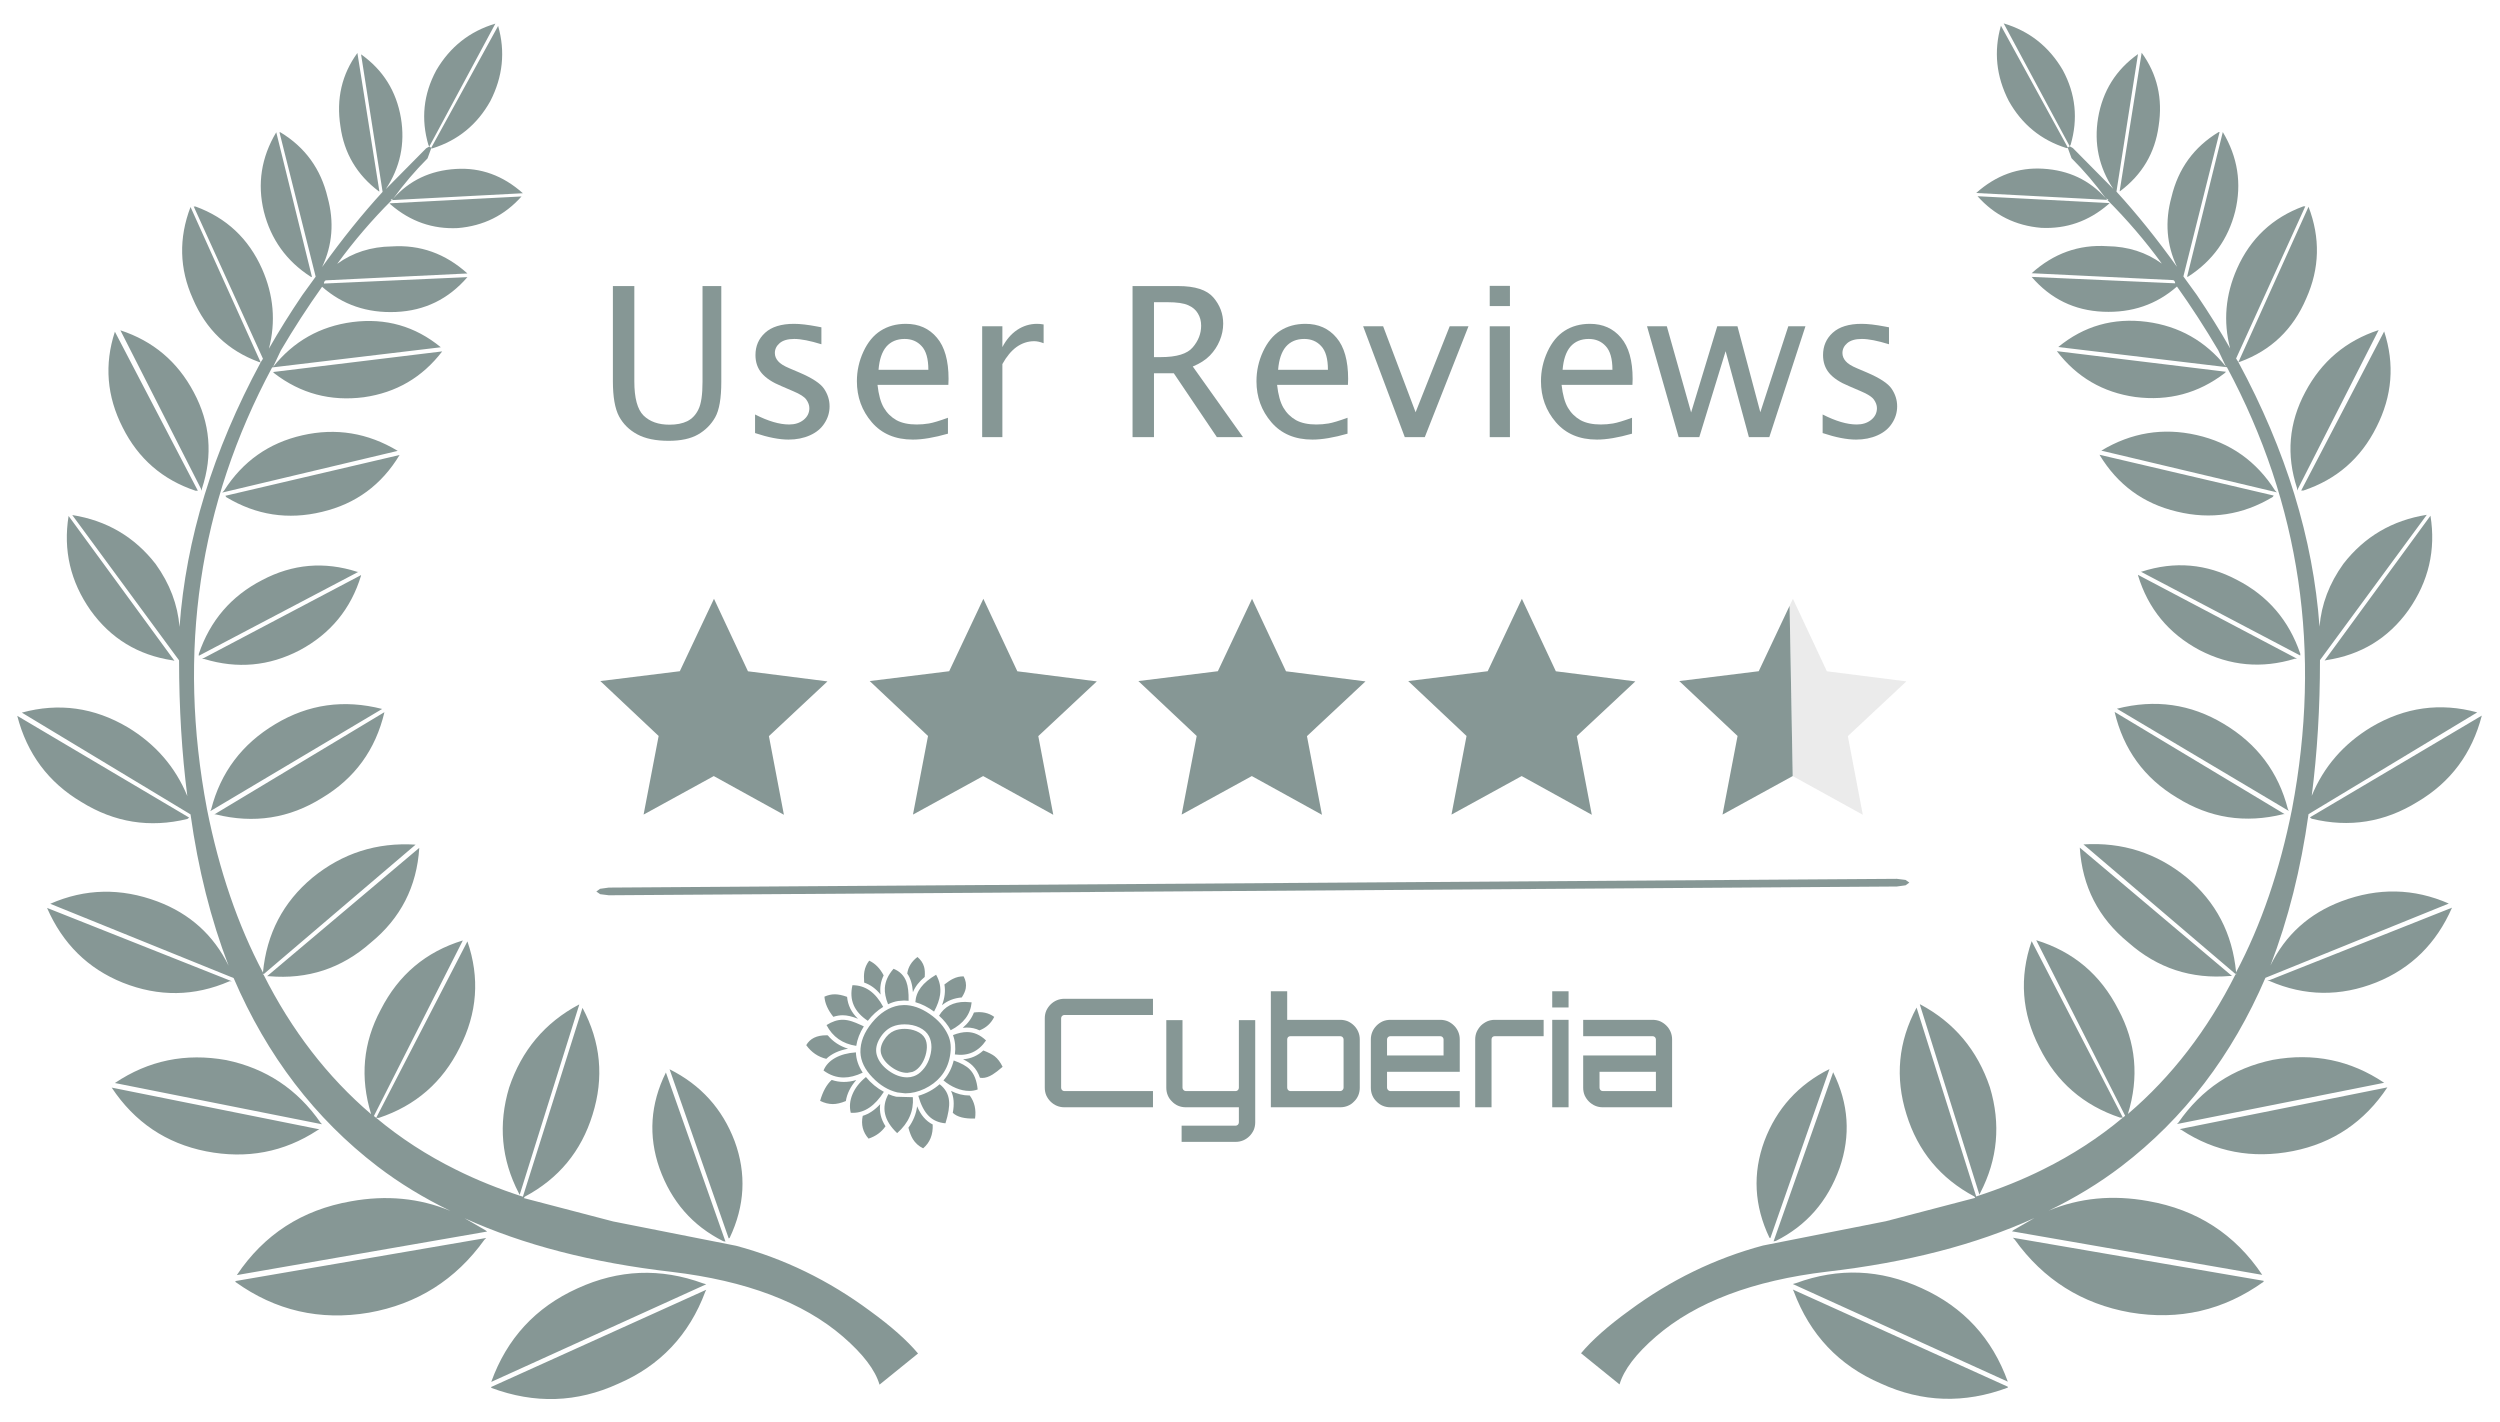 <?xml version="1.0" encoding="utf-8"?>
<svg version="1.1" id="Layer_1"
xmlns="http://www.w3.org/2000/svg"
xmlns:xlink="http://www.w3.org/1999/xlink"
width="529px" height="301px"
xml:space="preserve">
<g id="PathID_1" transform="matrix(1.94, 0, 0, 1.94, 3.65, 5)" opacity="1">
<path style="fill:#869795;fill-opacity:1" d="M41 19.1L40.75 19.2L40.75 19.25L40.85 19.25L41 19.1M26.8 103.55L26.8 103.75L26.85 103.7Q31.45 112.85 38.6 118.95Q36.75 112.95 39.65 107.55Q42.55 101.85 48.6 100L38.9 119.15L39.15 119.35L49.1 100.1Q51.15 106.05 48.25 111.7Q45.45 117.35 39.45 119.35L39.15 119.35Q43.1 122.65 47.85 125Q51.15 126.65 55.15 127.95L61.65 107.35Q64.65 112.95 62.75 119Q60.9 125 55.35 127.95L55.25 128.1L65 130.65L78.4 133.3Q86.25 135.4 93 140.4Q96.45 142.9 98.25 145.05L94.05 148.45Q93.35 146.05 90.05 143.2Q83.55 137.6 71.4 136.15Q58.35 134.65 48.8 130.3L51.05 131.6L51.25 131.75L23.95 136.5Q28.4 129.85 36.4 128.45Q42.2 127.4 47.25 129.5Q42.9 127.4 39.3 124.65Q29.05 116.8 23.6 104.1L3.6 96Q9.3 93.5 15.3 95.75Q20.6 97.75 23.05 102.75Q20.15 95.2 18.9 86.25L0.5 75.15Q6.55 73.5 12.05 76.75Q16.6 79.5 18.55 84.25Q17.65 77.25 17.65 69.45L6 53.6Q11.65 54.5 15.1 58.95Q17.4 62.15 17.7 65.8Q18.75 51.4 26.55 36.95L26.35 36.9Q21.3 35.05 19.15 30Q16.95 25.1 18.9 20L26.55 36.95L26.8 36.55L19.25 19.95L19.45 19.95Q24.5 21.8 26.7 26.75Q28.6 31.05 27.45 35.45Q29.1 32.55 31.1 29.6L32.55 27.6L28.6 11.85L28.7 11.85Q32.75 14.3 33.85 18.95Q34.95 22.95 33.25 26.55Q36.55 21.95 39.85 18.35L37.5 3.35Q41.1 5.9 41.85 10.3Q42.55 14.5 40.2 18.05L44.6 13.6L44.95 13.4L44.85 13.25Q43.6 9 45.7 5.1Q47.95 1.25 52.15 0L44.95 13.4L45.15 13.55L52.45 0.25Q53.65 4.45 51.6 8.45Q49.45 12.3 45.3 13.6L45.15 13.6L44.75 14.7Q42.7 16.75 41 19.1Q43.65 16.1 47.85 15.85Q51.9 15.6 55.15 18.5L40.85 19.25Q37.6 22.5 34.9 26.2Q37.45 24.35 40.85 24.3Q45.5 24 49.1 27.25L33.65 28Q33.45 28.1 33.45 28.35L49.1 27.65Q46 31.25 41.3 31.45Q36.6 31.65 33.25 28.7Q30.9 32 28.75 35.65L27.9 37.45Q31.25 33.25 36.55 32.55Q42 31.85 46.2 35.3L27.8 37.5Q15.8 59.9 20.7 85.7Q22.7 95.75 26.8 103.5Q27.4 97.15 32.2 93.15Q37.1 89.15 43.45 89.55L26.85 103.7L26.8 103.55M40.6 19.6L55 18.85Q52.25 21.95 48.05 22.3Q43.95 22.5 40.75 19.75L40.6 19.6M28.25 11.85L32.15 27.65L32 27.6Q28.05 25.05 26.9 20.5Q25.8 15.95 28.25 11.85M39.45 18.3Q35.85 15.6 35.25 11.2Q34.55 6.7 37.1 3.2L39.5 18.3L39.45 18.3M10.65 33.6L19.7 50.95L19.45 50.95Q14.05 49.15 11.5 44.05Q8.9 38.95 10.65 33.6M19.25 40.2Q21.95 45.25 20.15 50.7L20.15 50.95L11.25 33.45Q16.6 35.2 19.25 40.2M27.9 38L46.35 35.75Q43.1 40 37.8 40.75Q32.35 41.45 28.05 38.15L27.9 38M37.2 59.8L19.8 68.95L19.8 68.75Q21.65 63.3 26.7 60.7Q31.7 58.05 37.1 59.8L37.2 59.8M20.4 69.3L20.15 69.3L37.5 60.15L37.5 60.2Q35.85 65.65 30.8 68.35Q25.8 70.95 20.4 69.3M22.55 50.95Q25.6 46.15 31.1 44.9Q36.6 43.65 41.5 46.6L22.35 51.15L22.55 50.95M22.7 51.5L41.7 47.05Q38.75 51.95 33.25 53.25Q27.7 54.6 22.8 51.65L22.7 51.5M16.95 69.45Q11.3 68.6 8 64Q4.7 59.3 5.6 53.7L17.15 69.5L16.95 69.45M0 75.5L18.75 86.6L18.55 86.75Q12.4 88.25 7 84.9Q1.6 81.7 0 75.5M21.05 85.9L21.15 85.7Q22.7 79.65 28.15 76.4Q33.55 73.15 39.8 74.75L21.05 85.9M33.25 84.45Q27.9 87.8 21.65 86.25L21.5 86.25L40.05 75.1Q38.6 81.25 33.25 84.45M78.25 121.9Q80.2 127.2 77.7 132.45L77.6 132.5L71.15 114.05Q76.25 116.6 78.25 121.9M61.3 107L54.8 127.75L54.7 127.55Q51.85 122.05 53.65 116.05Q55.7 109.95 61.25 107L61.3 107M50.95 132.65Q46.25 139.2 38.35 140.6Q30.35 141.95 23.8 137.25L23.8 137.15L51.15 132.45L50.95 132.65M70.05 124.85Q68.2 119.55 70.75 114.4L77.25 132.85L77 132.8Q72 130.3 70.05 124.85M75.05 138.3Q72.4 145.4 65.55 148.35Q58.8 151.45 51.7 148.8L51.7 148.7L75.15 138.1L75.05 138.3M74.8 137.4L75.15 137.5L51.7 148.15Q54.25 141.05 61.1 137.95Q67.85 134.85 74.8 137.4M27.25 103.9L43.85 89.9Q43.45 96.25 38.55 100.25Q33.8 104.45 27.45 103.9L27.25 103.9M23.15 104.45Q17.4 106.95 11.5 104.6Q5.8 102.3 3.25 96.45L23.4 104.45L23.15 104.45M33.25 120.05L10.65 115.55Q16.15 111.85 22.8 113.05Q29.3 114.4 33.1 119.9L33.25 120.05M32.75 120.7Q27.25 124.3 20.6 123Q14.05 121.7 10.3 116.05L32.95 120.6L32.75 120.7" />
</g>
<g id="PathID_2" transform="matrix(1.94, 0, 0, 1.94, 3.65, 5)" opacity="1">
</g>
<g id="PathID_3" transform="matrix(-1.94, -1.69639e-007, 0, 1.94, 525.15, 4.95)" opacity="1">
<path style="fill:#869795;fill-opacity:1" d="M41 19.1L40.75 19.2L40.75 19.25L40.85 19.25L41 19.1M26.8 103.55L26.8 103.75L26.85 103.7Q31.45 112.85 38.6 118.95Q36.75 112.95 39.65 107.55Q42.55 101.85 48.6 100L38.9 119.15L39.15 119.35L49.1 100.1Q51.15 106.05 48.25 111.7Q45.45 117.35 39.45 119.35L39.15 119.35Q43.1 122.65 47.85 125Q51.15 126.65 55.15 127.95L61.65 107.35Q64.65 112.95 62.75 119Q60.9 125 55.35 127.95L55.25 128.1L65 130.65L78.4 133.3Q86.25 135.4 93 140.4Q96.45 142.9 98.25 145.05L94.05 148.45Q93.35 146.05 90.05 143.2Q83.55 137.6 71.4 136.15Q58.35 134.65 48.8 130.3L51.05 131.6L51.25 131.75L23.95 136.5Q28.4 129.85 36.4 128.45Q42.2 127.4 47.25 129.5Q42.9 127.4 39.3 124.65Q29.05 116.8 23.6 104.1L3.6 96Q9.3 93.5 15.3 95.75Q20.6 97.75 23.05 102.75Q20.15 95.2 18.9 86.25L0.5 75.15Q6.55 73.5 12.05 76.75Q16.6 79.5 18.55 84.25Q17.65 77.25 17.65 69.45L6 53.6Q11.65 54.5 15.1 58.95Q17.4 62.15 17.7 65.8Q18.75 51.4 26.55 36.95L26.35 36.9Q21.3 35.05 19.15 30Q16.95 25.1 18.9 20L26.55 36.95L26.8 36.55L19.25 19.95L19.45 19.95Q24.5 21.8 26.7 26.75Q28.6 31.05 27.45 35.45Q29.1 32.55 31.1 29.6L32.55 27.6L28.6 11.85L28.7 11.85Q32.75 14.3 33.85 18.95Q34.95 22.95 33.25 26.55Q36.55 21.95 39.85 18.35L37.5 3.35Q41.1 5.9 41.85 10.3Q42.55 14.5 40.2 18.05L44.6 13.6L44.95 13.4L44.85 13.25Q43.6 9 45.7 5.1Q47.95 1.25 52.15 0L44.95 13.4L45.15 13.55L52.45 0.25Q53.65 4.45 51.6 8.45Q49.45 12.3 45.3 13.6L45.15 13.6L44.75 14.7Q42.7 16.75 41 19.1Q43.65 16.1 47.85 15.85Q51.9 15.6 55.15 18.5L40.85 19.25Q37.6 22.5 34.9 26.2Q37.45 24.35 40.85 24.3Q45.5 24 49.1 27.25L33.65 28Q33.45 28.1 33.45 28.35L49.1 27.65Q46 31.25 41.3 31.45Q36.6 31.65 33.25 28.7Q30.9 32 28.75 35.65L27.9 37.45Q31.25 33.25 36.55 32.55Q42 31.85 46.2 35.3L27.8 37.5Q15.8 59.9 20.7 85.7Q22.7 95.75 26.8 103.5Q27.4 97.15 32.2 93.15Q37.1 89.15 43.45 89.55L26.85 103.7L26.8 103.55M40.6 19.6L55 18.85Q52.25 21.95 48.05 22.3Q43.95 22.5 40.75 19.75L40.6 19.6M28.25 11.85L32.15 27.65L32 27.6Q28.05 25.05 26.9 20.5Q25.8 15.95 28.25 11.85M39.45 18.3Q35.85 15.6 35.25 11.2Q34.55 6.7 37.1 3.2L39.5 18.3L39.45 18.3M10.65 33.6L19.7 50.95L19.45 50.95Q14.05 49.15 11.5 44.05Q8.9 38.95 10.65 33.6M19.25 40.2Q21.95 45.25 20.15 50.7L20.15 50.95L11.25 33.45Q16.6 35.2 19.25 40.2M27.9 38L46.35 35.75Q43.1 40 37.8 40.75Q32.35 41.45 28.05 38.15L27.9 38M37.2 59.8L19.8 68.95L19.8 68.75Q21.65 63.3 26.7 60.7Q31.7 58.05 37.1 59.8L37.2 59.8M20.4 69.3L20.15 69.3L37.5 60.15L37.5 60.2Q35.85 65.65 30.8 68.35Q25.8 70.95 20.4 69.3M22.55 50.95Q25.6 46.15 31.1 44.9Q36.6 43.65 41.5 46.6L22.35 51.15L22.55 50.95M22.7 51.5L41.7 47.05Q38.75 51.95 33.25 53.25Q27.7 54.6 22.8 51.65L22.7 51.5M16.95 69.45Q11.3 68.6 8 64Q4.7 59.3 5.6 53.7L17.15 69.5L16.95 69.45M0 75.5L18.75 86.6L18.55 86.75Q12.4 88.25 7 84.9Q1.6 81.7 0 75.5M21.05 85.9L21.15 85.7Q22.7 79.65 28.15 76.4Q33.55 73.15 39.8 74.75L21.05 85.9M33.25 84.45Q27.9 87.8 21.65 86.25L21.5 86.25L40.05 75.1Q38.6 81.25 33.25 84.45M78.25 121.9Q80.2 127.2 77.7 132.45L77.6 132.5L71.15 114.05Q76.25 116.6 78.25 121.9M61.3 107L54.8 127.75L54.7 127.55Q51.85 122.05 53.65 116.05Q55.7 109.95 61.25 107L61.3 107M50.95 132.65Q46.25 139.2 38.35 140.6Q30.35 141.95 23.8 137.25L23.8 137.15L51.15 132.45L50.95 132.65M70.05 124.85Q68.2 119.55 70.75 114.4L77.25 132.85L77 132.8Q72 130.3 70.05 124.85M75.05 138.3Q72.4 145.4 65.55 148.35Q58.8 151.45 51.7 148.8L51.7 148.7L75.15 138.1L75.05 138.3M74.8 137.4L75.15 137.5L51.7 148.15Q54.25 141.05 61.1 137.95Q67.85 134.85 74.8 137.4M27.25 103.9L43.85 89.9Q43.45 96.25 38.55 100.25Q33.8 104.45 27.45 103.9L27.25 103.9M23.15 104.45Q17.4 106.95 11.5 104.6Q5.8 102.3 3.25 96.45L23.4 104.45L23.15 104.45M33.25 120.05L10.65 115.55Q16.15 111.85 22.8 113.05Q29.3 114.4 33.1 119.9L33.25 120.05M32.75 120.7Q27.25 124.3 20.6 123Q14.05 121.7 10.3 116.05L32.95 120.6L32.75 120.7" />
</g>
<g id="PathID_4" transform="matrix(-1.94, -1.69639e-007, 0, 1.94, 525.15, 4.95)" opacity="1">
</g>
<g id="PathID_5" transform="matrix(2.646, -0.018, 0.005, 0.813, 265.1, 187.7)" opacity="1">
<path style="fill:#869795;fill-opacity:1" d="M52.2 -0.7L52.5 0L52.2 0.7L51.5 1L-51.5 1L-52.2 0.7L-52.5 0L-52.2 -0.7L-51.5 -1L51.5 -1L52.2 -0.7" />
</g>
<g id="PathID_6" transform="matrix(2.646, -0.018, 0.005, 0.813, 265.1, 187.7)" opacity="1">
</g>
<g id="PathID_7" transform="matrix(0.864, 0, 0, 0.864, 125.8, 92.5)" opacity="1">
<path style="fill:#869795;fill-opacity:1" d="M4.5 -37L9.75 -37L9.75 -13.65Q9.75 -7.55 12 -5.3Q14.3 -3.05 18.35 -3.05Q20.95 -3.05 22.7 -3.9Q24.5 -4.8 25.45 -6.8Q26.45 -8.8 26.45 -13.5L26.45 -37L31.05 -37L31.05 -13.55Q31.05 -7.5 29.55 -4.85Q28.05 -2.2 25.35 -0.65Q22.65 0.9 18.15 0.9Q13.4 0.9 10.45 -0.7Q7.5 -2.3 6 -5.1Q4.5 -7.95 4.5 -13.7L4.5 -37" />
</g>
<g id="PathID_8" transform="matrix(0.864, 0, 0, 0.864, 125.8, 92.5)" opacity="1">
</g>
<g id="PathID_9" transform="matrix(0.864, 0, 0, 0.864, 156.4, 92.5)" opacity="1">
<path style="fill:#869795;fill-opacity:1" d="M3.9 -1L3.9 -5.55Q8.7 -3.1 12.25 -3.1Q14.35 -3.1 15.75 -4.2Q17.2 -5.35 17.2 -7.1Q17.2 -8.15 16.45 -9.2Q15.75 -10.2 13.25 -11.25L10.35 -12.5Q7.05 -13.85 5.5 -15.7Q4 -17.5 4 -20.1Q4 -23.4 6.35 -25.55Q8.75 -27.75 13.45 -27.75Q15.7 -27.75 19.1 -27.1L20.15 -26.9L20.15 -22.75Q15.95 -24.05 13.5 -24.05Q11.1 -24.05 9.9 -23Q8.75 -22 8.75 -20.6Q8.75 -19.5 9.55 -18.6Q10.3 -17.7 12.35 -16.85L14.7 -15.85Q19.5 -13.8 20.8 -11.85Q22.15 -9.85 22.15 -7.55Q22.15 -5.3 20.9 -3.4Q19.7 -1.5 17.35 -0.45Q15 0.6 12.1 0.6Q8.7 0.6 3.9 -1" />
</g>
<g id="PathID_10" transform="matrix(0.864, 0, 0, 0.864, 156.4, 92.5)" opacity="1">
</g>
<g id="PathID_11" transform="matrix(0.864, 0, 0, 0.864, 178.9, 92.5)" opacity="1">
<path style="fill:#869795;fill-opacity:1" d="M25.1 -0.85Q20.05 0.6 16.5 0.6Q10.1 0.6 6.45 -3.65Q2.8 -7.9 2.8 -13.7Q2.8 -17.5 4.4 -20.95Q6 -24.4 8.6 -26.05Q11.25 -27.75 14.8 -27.75Q19.55 -27.75 22.4 -24.35Q25.25 -21 25.25 -14.25L25.2 -12.8L7.85 -12.8Q8.25 -9.15 9.4 -7.2Q10.55 -5.25 12.5 -4.15Q14.45 -3.1 17.45 -3.1Q18.95 -3.1 20.45 -3.35Q21.95 -3.6 25.1 -4.75L25.1 -0.85M8.1 -16.5L20.3 -16.5Q20.3 -20.55 18.65 -22.3Q17.05 -24.05 14.5 -24.05Q11.65 -24.05 10 -22.15Q8.4 -20.25 8.1 -16.5" />
</g>
<g id="PathID_12" transform="matrix(0.864, 0, 0, 0.864, 178.9, 92.5)" opacity="1">
</g>
<g id="PathID_13" transform="matrix(0.864, 0, 0, 0.864, 203.55, 92.5)" opacity="1">
<path style="fill:#869795;fill-opacity:1" d="M4.95 0L4.95 -27.15L9.9 -27.15L9.9 -22.05Q11.3 -24.75 13.5 -26.25Q15.75 -27.75 18.4 -27.75Q19.15 -27.75 20 -27.6L20 -23Q18.7 -23.5 17.7 -23.5Q15.4 -23.5 13.4 -22.1Q11.45 -20.7 9.9 -17.9L9.9 0L4.95 0" />
</g>
<g id="PathID_14" transform="matrix(0.864, 0, 0, 0.864, 203.55, 92.5)" opacity="1">
</g>
<g id="PathID_15" transform="matrix(0.864, 0, 0, 0.864, 235.5, 92.5)" opacity="1">
<path style="fill:#869795;fill-opacity:1" d="M4.8 0L4.8 -37L16 -37Q22.2 -37 24.6 -34.2Q27 -31.4 27 -27.8Q27 -25.7 26.15 -23.65Q25.3 -21.6 23.75 -20Q22.2 -18.4 19.55 -17.3L31.85 0L25.45 0L14.9 -15.65L10.05 -15.65L10.05 0L4.8 0M10.05 -19.6L11.7 -19.6Q17.55 -19.6 19.55 -22Q21.6 -24.4 21.6 -27.3Q21.6 -29 20.8 -30.3Q20.05 -31.6 18.45 -32.3Q16.85 -33.05 13.3 -33.05L10.05 -33.05L10.05 -19.6" />
</g>
<g id="PathID_16" transform="matrix(0.864, 0, 0, 0.864, 235.5, 92.5)" opacity="1">
</g>
<g id="PathID_17" transform="matrix(0.864, 0, 0, 0.864, 263.45, 92.5)" opacity="1">
<path style="fill:#869795;fill-opacity:1" d="M25.1 -0.85Q20.05 0.6 16.5 0.6Q10.1 0.6 6.45 -3.65Q2.8 -7.9 2.8 -13.7Q2.8 -17.5 4.4 -20.95Q6 -24.4 8.6 -26.05Q11.25 -27.75 14.8 -27.75Q19.55 -27.75 22.4 -24.35Q25.25 -21 25.25 -14.25L25.2 -12.8L7.85 -12.8Q8.25 -9.15 9.4 -7.2Q10.55 -5.25 12.5 -4.15Q14.45 -3.1 17.45 -3.1Q18.95 -3.1 20.45 -3.35Q21.95 -3.6 25.1 -4.75L25.1 -0.85M8.1 -16.5L20.3 -16.5Q20.3 -20.55 18.65 -22.3Q17.05 -24.05 14.5 -24.05Q11.65 -24.05 10 -22.15Q8.4 -20.25 8.1 -16.5" />
</g>
<g id="PathID_18" transform="matrix(0.864, 0, 0, 0.864, 263.45, 92.5)" opacity="1">
</g>
<g id="PathID_19" transform="matrix(0.864, 0, 0, 0.864, 288.05, 92.5)" opacity="1">
<path style="fill:#869795;fill-opacity:1" d="M10.65 0L0.45 -27.15L5.35 -27.15L13.3 -6.1L21.65 -27.15L26.25 -27.15L15.55 0L10.65 0" />
</g>
<g id="PathID_20" transform="matrix(0.864, 0, 0, 0.864, 288.05, 92.5)" opacity="1">
</g>
<g id="PathID_21" transform="matrix(0.864, 0, 0, 0.864, 310.95, 92.5)" opacity="1">
<path style="fill:#869795;fill-opacity:1" d="M4.95 0L4.95 -27.15L9.9 -27.15L9.9 0L4.95 0M4.95 -32.1L4.95 -37.05L9.9 -37.05L9.9 -32.1L4.95 -32.1" />
</g>
<g id="PathID_22" transform="matrix(0.864, 0, 0, 0.864, 310.95, 92.5)" opacity="1">
</g>
<g id="PathID_23" transform="matrix(0.864, 0, 0, 0.864, 323.65, 92.5)" opacity="1">
<path style="fill:#869795;fill-opacity:1" d="M25.1 -0.85Q20.05 0.6 16.5 0.6Q10.1 0.6 6.45 -3.65Q2.8 -7.9 2.8 -13.7Q2.8 -17.5 4.4 -20.95Q6 -24.4 8.6 -26.05Q11.25 -27.75 14.8 -27.75Q19.55 -27.75 22.4 -24.35Q25.25 -21 25.25 -14.25L25.2 -12.8L7.85 -12.8Q8.25 -9.15 9.4 -7.2Q10.55 -5.25 12.5 -4.15Q14.45 -3.1 17.45 -3.1Q18.95 -3.1 20.45 -3.35Q21.95 -3.6 25.1 -4.75L25.1 -0.85M8.1 -16.5L20.3 -16.5Q20.3 -20.55 18.65 -22.3Q17.05 -24.05 14.5 -24.05Q11.65 -24.05 10 -22.15Q8.4 -20.25 8.1 -16.5" />
</g>
<g id="PathID_24" transform="matrix(0.864, 0, 0, 0.864, 323.65, 92.5)" opacity="1">
</g>
<g id="PathID_25" transform="matrix(0.864, 0, 0, 0.864, 348.25, 92.5)" opacity="1">
<path style="fill:#869795;fill-opacity:1" d="M8.05 0L0.3 -27.15L5.15 -27.15L11.1 -6.05L17.5 -27.15L22.45 -27.15L28.05 -6.1L34.9 -27.15L39.1 -27.15L30.25 0L25.25 0L19.55 -21.05L13.1 0L8.05 0" />
</g>
<g id="PathID_26" transform="matrix(0.864, 0, 0, 0.864, 348.25, 92.5)" opacity="1">
</g>
<g id="PathID_27" transform="matrix(0.864, 0, 0, 0.864, 382.3, 92.5)" opacity="1">
<path style="fill:#869795;fill-opacity:1" d="M3.9 -1L3.9 -5.55Q8.7 -3.1 12.25 -3.1Q14.35 -3.1 15.75 -4.2Q17.2 -5.35 17.2 -7.1Q17.2 -8.15 16.45 -9.2Q15.75 -10.2 13.25 -11.25L10.35 -12.5Q7.05 -13.85 5.5 -15.7Q4 -17.5 4 -20.1Q4 -23.4 6.35 -25.55Q8.75 -27.75 13.45 -27.75Q15.7 -27.75 19.1 -27.1L20.15 -26.9L20.15 -22.75Q15.95 -24.05 13.5 -24.05Q11.1 -24.05 9.9 -23Q8.75 -22 8.75 -20.6Q8.75 -19.5 9.55 -18.6Q10.3 -17.7 12.35 -16.85L14.7 -15.85Q19.5 -13.8 20.8 -11.85Q22.15 -9.85 22.15 -7.55Q22.15 -5.3 20.9 -3.4Q19.7 -1.5 17.35 -0.45Q15 0.6 12.1 0.6Q8.7 0.6 3.9 -1" />
</g>
<g id="PathID_28" transform="matrix(0.864, 0, 0, 0.864, 382.3, 92.5)" opacity="1">
</g>
<g id="PathID_29" transform="matrix(0.623, 0, 0, 0.623, 219.3, 234.3)" opacity="1">
<path style="fill:#869795;fill-opacity:1" d="M9.5 -31.35Q9.05 -31.35 8.7 -31Q8.4 -30.65 8.4 -30.2L8.4 -6.65Q8.4 -6.2 8.7 -5.85Q9.05 -5.5 9.5 -5.5L39.6 -5.5L39.6 0L9.5 0Q8.15 0 6.95 -0.5Q5.75 -1 4.8 -1.95Q3.9 -2.85 3.35 -4.05Q2.85 -5.25 2.85 -6.65L2.85 -30.2Q2.85 -31.6 3.35 -32.8Q3.9 -34 4.8 -34.9Q5.75 -35.85 6.95 -36.35Q8.15 -36.85 9.5 -36.85L39.6 -36.85L39.6 -31.35L9.5 -31.35" />
</g>
<g id="PathID_30" transform="matrix(0.623, 0, 0, 0.623, 219.3, 234.3)" opacity="1">
</g>
<g id="PathID_31" transform="matrix(0.623, 0, 0, 0.623, 245.45, 234.3)" opacity="1">
<path style="fill:#869795;fill-opacity:1" d="M32.35 -11.35L32.35 -11.25L32.35 5.1Q32.35 6.5 31.85 7.7Q31.3 8.9 30.4 9.8Q29.45 10.75 28.25 11.25Q27.05 11.75 25.7 11.75L7.35 11.75L7.35 6.25L25.7 6.25Q26.15 6.25 26.5 5.9Q26.8 5.55 26.8 5.1L26.8 0L8.8 0Q7.4 0 6.2 -0.5Q5 -1 4.1 -1.95Q3.15 -2.85 2.65 -4.05Q2.15 -5.25 2.15 -6.65L2.15 -29.6L7.65 -29.6L7.65 -6.65Q7.65 -6.2 8 -5.85Q8.35 -5.5 8.8 -5.5L25.7 -5.5Q26.15 -5.5 26.5 -5.85Q26.8 -6.2 26.8 -6.65L26.8 -29.6L32.35 -29.6L32.35 -11.35" />
</g>
<g id="PathID_32" transform="matrix(0.623, 0, 0, 0.623, 245.45, 234.3)" opacity="1">
</g>
<g id="PathID_33" transform="matrix(0.623, 0, 0, 0.623, 267.2, 234.3)" opacity="1">
<path style="fill:#869795;fill-opacity:1" d="M26.3 -29.7Q27.7 -29.7 28.9 -29.2Q30.1 -28.65 31 -27.75Q31.95 -26.8 32.45 -25.6Q32.95 -24.4 32.95 -23.05L32.95 -6.65Q32.95 -5.25 32.45 -4.05Q31.95 -2.85 31 -1.95Q30.1 -1 28.9 -0.5Q27.7 0 26.3 0L2.75 0L2.75 -39.4L8.3 -39.4L8.3 -29.7L26.3 -29.7M27.45 -23.05Q27.45 -23.5 27.1 -23.85Q26.75 -24.15 26.3 -24.15L9.4 -24.15Q8.95 -24.15 8.6 -23.85Q8.3 -23.5 8.3 -23.05L8.3 -6.65Q8.3 -6.2 8.6 -5.85Q8.95 -5.5 9.4 -5.5L26.3 -5.5Q26.75 -5.5 27.1 -5.85Q27.45 -6.2 27.45 -6.65L27.45 -23.05" />
</g>
<g id="PathID_34" transform="matrix(0.623, 0, 0, 0.623, 267.2, 234.3)" opacity="1">
</g>
<g id="PathID_35" transform="matrix(0.623, 0, 0, 0.623, 288.45, 234.3)" opacity="1">
<path style="fill:#869795;fill-opacity:1" d="M26.15 -29.7Q27.55 -29.7 28.75 -29.2Q29.95 -28.65 30.85 -27.75Q31.8 -26.8 32.3 -25.6Q32.8 -24.4 32.8 -23.05L32.8 -12.05L8.1 -12.05L8.1 -6.65Q8.1 -6.2 8.45 -5.85Q8.8 -5.5 9.25 -5.5L32.8 -5.5L32.8 0L9.25 0Q7.85 0 6.65 -0.5Q5.45 -1 4.55 -1.95Q3.6 -2.85 3.1 -4.05Q2.6 -5.25 2.6 -6.65L2.6 -23.05Q2.6 -24.4 3.1 -25.6Q3.6 -26.8 4.55 -27.75Q5.45 -28.65 6.65 -29.2Q7.85 -29.7 9.25 -29.7L26.15 -29.7M27.3 -17.6L27.3 -23.05Q27.3 -23.5 26.95 -23.85Q26.6 -24.15 26.15 -24.15L9.25 -24.15Q8.8 -24.15 8.45 -23.85Q8.1 -23.5 8.1 -23.05L8.1 -17.6L27.3 -17.6" />
</g>
<g id="PathID_36" transform="matrix(0.623, 0, 0, 0.623, 288.45, 234.3)" opacity="1">
</g>
<g id="PathID_37" transform="matrix(0.623, 0, 0, 0.623, 310.5, 234.3)" opacity="1">
<path style="fill:#869795;fill-opacity:1" d="M25.9 -29.7L25.9 -24.15L9.3 -24.15Q8.85 -24.15 8.5 -23.85Q8.2 -23.5 8.2 -23.05L8.2 0L2.65 0L2.65 -6.65L2.65 -23.05Q2.65 -24.4 3.15 -25.6Q3.7 -26.8 4.6 -27.75Q5.55 -28.65 6.75 -29.2Q7.95 -29.7 9.3 -29.7L25.9 -29.7" />
</g>
<g id="PathID_38" transform="matrix(0.623, 0, 0, 0.623, 310.5, 234.3)" opacity="1">
</g>
<g id="PathID_39" transform="matrix(0.623, 0, 0, 0.623, 326.8, 234.3)" opacity="1">
<path style="fill:#869795;fill-opacity:1" d="M2.65 -29.7L8.2 -29.7L8.2 0L2.65 0L2.65 -29.7M8.2 -39.4L8.2 -33.9L2.65 -33.9L2.65 -39.4L8.2 -39.4" />
</g>
<g id="PathID_40" transform="matrix(0.623, 0, 0, 0.623, 326.8, 234.3)" opacity="1">
</g>
<g id="PathID_41" transform="matrix(0.623, 0, 0, 0.623, 333.35, 234.3)" opacity="1">
<path style="fill:#869795;fill-opacity:1" d="M26.2 -29.7Q27.6 -29.7 28.8 -29.2Q30 -28.65 30.9 -27.75Q31.85 -26.8 32.35 -25.6Q32.85 -24.4 32.85 -23.05L32.85 0L9.3 0Q7.95 0 6.75 -0.5Q5.55 -1 4.6 -1.95Q3.7 -2.85 3.15 -4.05Q2.65 -5.25 2.65 -6.65L2.65 -17.6L27.35 -17.6L27.35 -23.05Q27.35 -23.5 27 -23.85Q26.65 -24.15 26.2 -24.15L2.65 -24.15L2.65 -29.7L26.2 -29.7M27.35 -12.05L8.2 -12.05L8.2 -6.65Q8.2 -6.2 8.5 -5.85Q8.85 -5.5 9.3 -5.5L27.35 -5.5L27.35 -12.05" />
</g>
<g id="PathID_42" transform="matrix(0.623, 0, 0, 0.623, 333.35, 234.3)" opacity="1">
</g>
<g id="PathID_43" transform="matrix(0.277, 0, 0, 0.277, 170.6, 202.5)" opacity="1">
<path style="fill:#869795;fill-opacity:1" d="M143.6 45.75Q140 53.1 132.35 56.05Q127.95 53.9 122.75 53.9L119.55 54.1Q125.5 49.1 128.1 42.4Q137.25 41.1 143.6 45.75M120.25 14.8Q122.65 19.35 121.85 23.95Q121.3 27.1 118.8 30.9Q109.9 31.65 103.7 36.85Q106.9 28.45 105.55 21Q109.35 18 112.05 16.7Q116.05 14.7 120.25 14.8M99.2 13.55Q103.35 20.8 102.25 28.8Q101.45 34.55 97.65 41.7Q90.7 36.6 83.35 34.5Q83.75 28.25 87.65 23.15Q91.45 18.1 99.2 13.55M90 7.45Q90.9 10.65 90.5 15.25Q84.15 20.45 81.5 26.9Q80.9 18 77.15 12.65Q78.2 5.15 84.95 0Q88.75 3.15 90 7.45M121.4 34.3L126.35 34.65Q125.05 48.4 110.35 55.95Q107.1 49.9 101.45 44.85Q107.75 34.3 121.4 34.3M92.15 69.1Q92 73.15 90.4 77.3Q88.9 81.2 86.4 84.05Q83.95 86.8 81.1 87.8L77.2 88.5Q71.1 88.5 64.9 83.95Q58.8 79.45 57.2 73.85Q55.95 69.1 59.3 63.6Q62.5 58.4 67.15 56.4Q70.6 54.9 75.15 54.9Q79.9 54.9 84.1 56.65Q88.8 58.6 90.7 62.15Q92.25 65 92.15 69.1M93.75 60.5Q91.6 56.4 86.55 53.9Q81.45 51.45 75.15 51.45Q69.9 51.45 65.8 53.2Q60.05 55.7 56.2 62.1Q52.25 68.75 53.85 74.75Q55.75 81.55 62.8 86.75Q69.9 91.95 77.2 91.95Q79.7 91.95 82.2 91.05Q85.85 89.8 88.8 86.45Q91.9 83.2 93.7 78.55Q95.55 73.6 95.65 68.9Q95.65 64.1 93.75 60.5M112.65 79.05Q121.2 82.05 124.85 85.8Q129.95 90.9 130.95 101.2Q127.95 102.3 124.6 102.3Q119.6 102.3 114.4 100.15Q109.2 98 104.8 94.25L105.35 93.65Q110.6 87.5 112.65 79.05M102.65 91.4Q97.85 97.1 90.4 100.65Q83 104.15 75.6 104.15L69.55 103.45Q59.2 100.95 50.75 92.15Q41.7 82.85 41.4 72.8Q41.15 61.25 50.25 50.15Q59.4 39 70.9 37L74.7 36.7Q84.3 36.7 94.15 43.45Q104.05 50.2 108.35 59.65Q111.5 66.45 109.8 75.7Q108.2 84.9 102.65 91.4M112.1 59.65Q117.95 57.35 122.75 57.35Q130.65 57.35 137.35 63.75Q128.65 76.55 113.55 74.45Q114.6 66.4 112.1 59.65M127.1 83.05Q124.25 80.2 119.8 78.15Q128.65 77.5 135.3 71.4Q141.15 73.7 143.85 75.75Q147.55 78.7 150 83.9Q145.35 87.95 142.4 89.75Q138.1 92.4 134.55 92.4L132.7 92.25Q130.85 86.75 127.1 83.05M76.5 19Q78.35 23.95 78.2 33.45L74.7 33.25L70.25 33.6Q66.45 34.2 62.5 36.1Q59.7 29.05 60.05 23.6Q60.55 16 66.7 9Q74 11.95 76.5 19M59.15 14.05Q55.75 20.95 56.8 28.7Q51.45 22 44.25 19.55Q43.85 14.4 44.4 11.15Q45.15 6.6 48.1 2.8Q54.95 6 59.15 14.05M47.05 48.75Q31.35 38.45 35.3 21.55Q50.05 21.55 58.8 38.1Q52.1 42.2 47.05 48.75M34.95 49.2Q37.45 50 41.85 52L44 53Q39.4 60.25 38.2 67.9Q22.5 65.5 15.5 52Q21.9 47.95 27.8 47.95Q31.15 47.95 34.95 49.2M21.8 28.5Q25.8 28.5 31.2 30.45Q32.05 40.1 39.55 47.2Q32.8 44.5 27.85 44.5Q24.4 44.5 20.7 45.7Q14.45 37.9 13.9 30.3Q17.85 28.5 21.8 28.5M15.35 59.8L16.45 59.85Q22.5 67.15 31.95 70.05Q21.4 72 15.3 77.8Q5.9 75.55 0 67.35Q4.3 59.8 15.35 59.8M22.1 77.1Q28.55 73.5 37.95 72.85Q38.15 80.7 43.15 88.35Q35.35 92.05 28.65 92.05Q20.4 92.05 13.2 86.7Q15.65 80.7 22.1 77.1M38.2 94Q31.6 101.55 30.25 110.05Q24.6 112.35 20.35 112.35Q15.5 112.35 10.6 109.9Q13.7 99.1 19.45 93.9Q28.35 96.95 38.2 94M62.75 104.75Q65.9 106.15 68.75 106.75L81.45 107.1Q82 115.2 79 121.9Q76.1 128.65 69.45 134.55Q54.35 120.2 62.75 104.75M56.5 112.4Q55.3 121.1 60.55 129.3Q56 135.95 47.6 138.75Q41.05 131.3 43.15 121.35Q50.25 119.2 56.5 112.4M35.35 104.8Q38.35 97.65 45.6 91.7Q51.35 98.7 59.3 103Q49.05 119.05 35.65 119.05L34 119Q32.3 112 35.35 104.8M128.95 123.4Q116.95 123.8 111.95 119.05Q113.85 108.9 110.6 102.3Q117.55 105.8 124.55 105.8L124.9 105.8Q130.4 113.25 128.95 123.4M89.3 146.15Q84.35 143.75 81.5 139.2Q79.45 135.8 78.05 130.4Q83.6 122.75 84.7 114.05Q88.8 124 96.6 127.95Q97.1 139.55 89.3 146.15M93.5 121.35Q88.55 116.45 85.6 106.05Q94.95 103.35 101.9 97.2Q108.4 102.2 109.1 109.9Q109.75 116.2 106.35 127.05Q98.35 126.35 93.5 121.35" />
</g>
<g id="PathID_44" transform="matrix(0.277, 0, 0, 0.277, 170.6, 202.5)" opacity="1">
</g>
<g id="PathID_45" transform="matrix(0.287, 0, 0, 0.287, 151.05, 149.55)" opacity="1">
<path style="fill:#869795;fill-opacity:1" d="M25.15 -26.15L83.75 -18.7L40.6 21.65L51.65 79.65L-0.05 51.1L-51.8 79.5L-40.7 21.55L-83.7 -18.95L-25.1 -26.2L0.1 -79.6L25.15 -26.15" />
</g>
<g id="PathID_46" transform="matrix(0.287, 0, 0, 0.287, 151.05, 149.55)" opacity="1">
</g>
<g id="PathID_47" transform="matrix(0.287, 0, 0, 0.287, 208.05, 149.55)" opacity="1">
<path style="fill:#869795;fill-opacity:1" d="M25.15 -26.15L83.75 -18.7L40.6 21.65L51.65 79.65L-0.05 51.1L-51.8 79.5L-40.7 21.55L-83.7 -18.95L-25.1 -26.2L0.1 -79.6L25.15 -26.15" />
</g>
<g id="PathID_48" transform="matrix(0.287, 0, 0, 0.287, 208.05, 149.55)" opacity="1">
</g>
<g id="PathID_49" transform="matrix(0.287, 0, 0, 0.287, 264.9, 149.55)" opacity="1">
<path style="fill:#869795;fill-opacity:1" d="M25.15 -26.15L83.75 -18.7L40.6 21.65L51.65 79.65L-0.05 51.1L-51.8 79.5L-40.7 21.55L-83.7 -18.95L-25.1 -26.2L0.1 -79.6L25.15 -26.15" />
</g>
<g id="PathID_50" transform="matrix(0.287, 0, 0, 0.287, 264.9, 149.55)" opacity="1">
</g>
<g id="PathID_51" transform="matrix(0.287, 0, 0, 0.287, 322, 149.55)" opacity="1">
<path style="fill:#869795;fill-opacity:1" d="M25.15 -26.15L83.75 -18.7L40.6 21.65L51.65 79.65L-0.05 51.1L-51.8 79.5L-40.7 21.55L-83.7 -18.95L-25.1 -26.2L0.1 -79.6L25.15 -26.15" />
</g>
<g id="PathID_52" transform="matrix(0.287, 0, 0, 0.287, 322, 149.55)" opacity="1">
</g>
<g id="PathID_53" transform="matrix(0.287, 0, 0, 0.287, 379.35, 149.55)" opacity="1">
<path style="fill:#BCBCBC;fill-opacity:0.298" d="M-2.35 -74.4L0.1 -79.6L25.15 -26.15L83.75 -18.7L40.6 21.65L51.65 79.65L-0.05 51.1L-2.35 -74.4" />
</g>
<g id="PathID_54" transform="matrix(0.287, 0, 0, 0.287, 379.35, 149.55)" opacity="1">
</g>
<g id="PathID_55" transform="matrix(0.287, 0, 0, 0.287, 379.35, 149.55)" opacity="1">
<path style="fill:#869795;fill-opacity:1" d="M-2.35 -74.4L-0.05 51.1L-51.8 79.5L-40.7 21.55L-83.7 -18.95L-25.1 -26.2L-2.35 -74.4" />
</g>
<g id="PathID_56" transform="matrix(0.287, 0, 0, 0.287, 379.35, 149.55)" opacity="1">
</g>
</svg>
